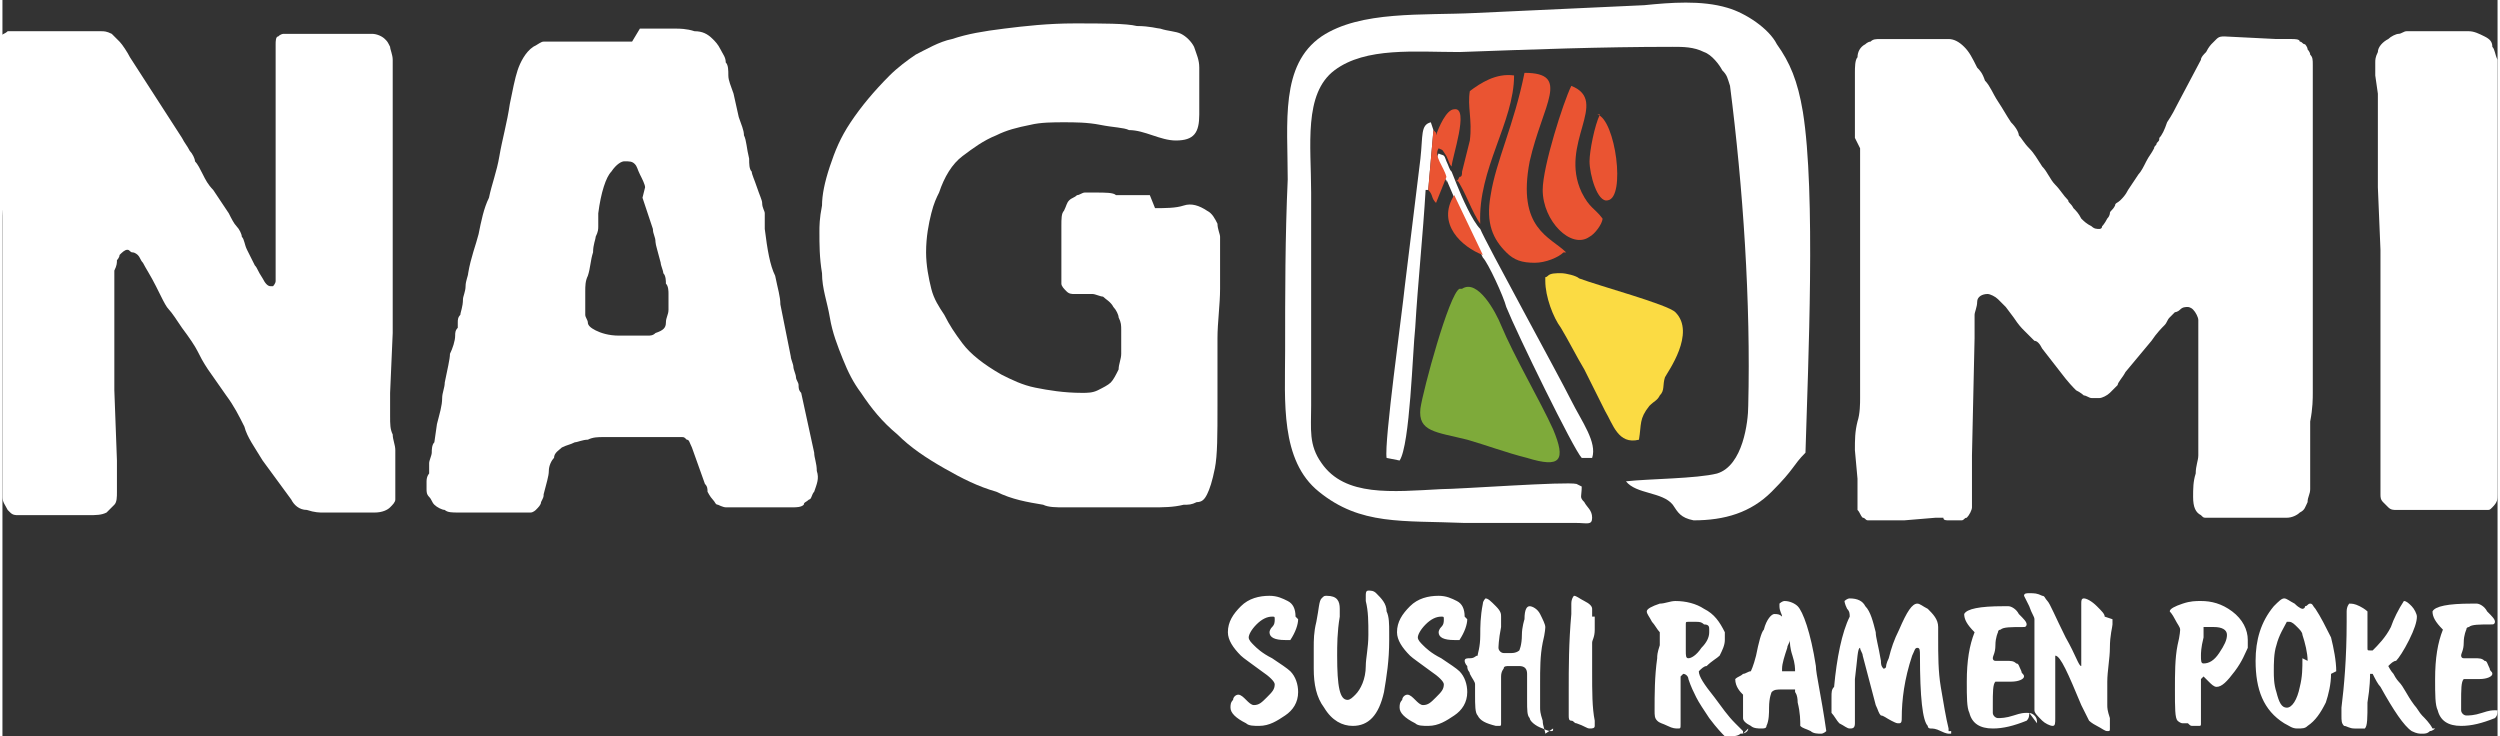 <?xml version="1.0" encoding="UTF-8"?>
<!DOCTYPE svg PUBLIC "-//W3C//DTD SVG 1.1//EN" "http://www.w3.org/Graphics/SVG/1.1/DTD/svg11.dtd">
<!-- Creator: CorelDRAW -->
<svg xmlns="http://www.w3.org/2000/svg" xml:space="preserve" width="1.46in" height="0.43in" version="1.1" style="shape-rendering:geometricPrecision; text-rendering:geometricPrecision; image-rendering:optimizeQuality; fill-rule:evenodd; clip-rule:evenodd"
viewBox="0 0 9.59 2.83"
 xmlns:xlink="http://www.w3.org/1999/xlink"
 xmlns:xodm="http://www.corel.com/coreldraw/odm/2003">
 <rect x="0" y="0" width="9.59" height="2.83" fill="#333333" stroke="none"/>
 <defs>
  <style type="text/css">
   <![CDATA[
    .fil1 {fill:#7EAA3A}
    .fil3 {fill:#EA5432}
    .fil2 {fill:#FBDB43}
    .fil0 {fill:white}
    .fil4 {fill:white;fill-rule:nonzero}
   ]]>
  </style>
 </defs>
 <g id="Layer_x0020_1">
  <g id="_1619476984768">
   <path class="fil0" d="M6.05 1.86c-0.04,-0.01 -0.45,0.02 -0.52,0.02 -0.19,0.01 -0.37,0.03 -0.46,-0.1 -0.05,-0.07 -0.04,-0.13 -0.04,-0.22 -0,-0.08 -0,-0.17 0,-0.26 0,-0.19 -0,-0.37 -0,-0.56 -0,-0.18 -0.03,-0.38 0.09,-0.47 0.12,-0.09 0.31,-0.07 0.48,-0.07 0.28,-0.01 0.54,-0.02 0.82,-0.02 0.04,-0 0.08,-0 0.12,0.02 0.03,0.01 0.06,0.05 0.07,0.07 0.02,0.02 0.02,0.03 0.03,0.06 0.05,0.39 0.08,0.83 0.07,1.23 0,0.06 -0.02,0.23 -0.12,0.26 -0.08,0.02 -0.26,0.02 -0.35,0.03 0.04,0.05 0.14,0.04 0.18,0.09 0.02,0.03 0.03,0.05 0.08,0.06 0.12,0 0.22,-0.03 0.3,-0.11 0.09,-0.09 0.08,-0.1 0.13,-0.15 0.01,-0.34 0.04,-1 -0.01,-1.31 -0.02,-0.12 -0.05,-0.19 -0.1,-0.26 -0.03,-0.06 -0.12,-0.12 -0.19,-0.14 -0.1,-0.03 -0.22,-0.02 -0.32,-0.01 -0.22,0.01 -0.44,0.02 -0.65,0.03 -0.2,0.01 -0.44,-0.01 -0.59,0.09 -0.16,0.11 -0.13,0.33 -0.13,0.55 -0.01,0.22 -0.01,0.44 -0.01,0.66 -0,0.19 -0.02,0.42 0.13,0.54 0.16,0.13 0.32,0.11 0.56,0.12 0.11,0 0.23,0 0.34,0 0.03,-0 0.06,-0 0.09,-0 0.04,0 0.06,0.01 0.06,-0.02 0,-0.03 -0.02,-0.04 -0.03,-0.06 -0.02,-0.02 -0.01,-0.02 -0.01,-0.06z"/>
   <path class="fil1" d="M5.6 1.11c-0.04,0.02 -0.14,0.39 -0.15,0.46 -0.01,0.09 0.06,0.09 0.18,0.12 0.07,0.02 0.15,0.05 0.23,0.07 0.13,0.04 0.15,0.01 0.1,-0.11 -0.05,-0.11 -0.15,-0.28 -0.2,-0.4 -0.02,-0.05 -0.09,-0.18 -0.15,-0.14z"/>
   <path class="fil2" d="M5.93 1.08c-0,0.06 0.03,0.14 0.06,0.18 0.03,0.05 0.06,0.11 0.09,0.16 0.03,0.06 0.05,0.1 0.08,0.16 0.03,0.05 0.05,0.13 0.13,0.11 0.01,-0.06 -0,-0.08 0.04,-0.13 0.02,-0.02 0.03,-0.02 0.04,-0.04 0.02,-0.02 0.01,-0.04 0.02,-0.07 0.01,-0.02 0.12,-0.17 0.04,-0.25 -0.03,-0.03 -0.29,-0.1 -0.37,-0.13 -0.01,-0.01 -0.05,-0.02 -0.07,-0.02 -0.02,-0 -0.04,0 -0.05,0.01 -0.01,0.01 -0.01,0 -0.01,0.01z"/>
   <path class="fil3" d="M6.01 0.97c-0.06,-0.06 -0.19,-0.09 -0.14,-0.35 0.05,-0.22 0.16,-0.34 -0.02,-0.34 -0.04,0.2 -0.11,0.34 -0.13,0.47 -0.02,0.11 0.01,0.17 0.06,0.22 0.03,0.03 0.06,0.04 0.11,0.04 0.04,-0 0.09,-0.02 0.11,-0.04z"/>
   <path class="fil3" d="M6.15 0.84c-0.03,-0.04 -0.05,-0.04 -0.08,-0.1 -0.09,-0.19 0.11,-0.35 -0.04,-0.41 -0.03,0.06 -0.11,0.31 -0.11,0.4 0,0.12 0.11,0.23 0.18,0.18 0.02,-0.01 0.05,-0.05 0.05,-0.07z"/>
   <path class="fil0" d="M5.48 0.73l0.02 -0.23 -0.01 -0.03c-0.04,0.01 -0.03,0.05 -0.04,0.14l-0.06 0.49c-0.01,0.1 -0.08,0.6 -0.07,0.66l0.05 0.01c0.04,-0.06 0.05,-0.42 0.06,-0.51 0.01,-0.17 0.03,-0.36 0.04,-0.53z"/>
   <path class="fil0" d="M5.55 0.69l0.03 0.07 0.11 0.23c0.02,0.02 0.08,0.15 0.09,0.19 0.04,0.1 0.26,0.55 0.29,0.58l0.04 -0c0.02,-0.06 -0.04,-0.14 -0.08,-0.22 -0.05,-0.1 -0.33,-0.61 -0.35,-0.66 -0.03,-0.03 -0.07,-0.12 -0.09,-0.17l-0.02 -0.05c-0.01,-0.01 -0.01,-0.02 -0.02,-0.04 -0.01,-0.03 -0.01,-0.02 -0.03,-0.03 -0.02,0.03 0.02,0.07 0.03,0.11z"/>
   <path class="fil3" d="M5.59 0.69c0.03,0.04 0.06,0.13 0.09,0.17 -0.01,-0.21 0.13,-0.39 0.13,-0.57 -0.07,-0.01 -0.13,0.03 -0.17,0.06 -0.01,0.06 0.01,0.11 0,0.19l-0.03 0.12c-0,0.01 -0,0.02 -0.01,0.02 -0.01,0.02 0,0 -0.01,0.02z"/>
   <path class="fil3" d="M6.14 0.44c-0.02,0.04 -0.04,0.14 -0.04,0.18 0,0.05 0.03,0.16 0.07,0.15 0.07,-0.01 0.03,-0.31 -0.04,-0.33z"/>
   <path class="fil3" d="M5.5 0.5l-0.02 0.23c0.02,0.02 0.01,0.03 0.03,0.05l0.04 -0.1c-0.01,-0.04 -0.05,-0.08 -0.03,-0.11 0.02,0.01 0.01,0 0.03,0.03 0.01,0.02 0.01,0.03 0.02,0.04 0,-0.03 0.07,-0.23 0.01,-0.22 -0.03,0 -0.06,0.07 -0.07,0.1l-0 -0.01z"/>
   <path class="fil3" d="M5.69 0.98l-0.11 -0.23c-0.07,0.11 0.03,0.2 0.11,0.23z"/>
   <path class="fil4" d="M4.43 0.8c0.04,0 0.08,-0 0.11,-0.01 0.03,-0.01 0.06,0 0.09,0.02 0.02,0.01 0.03,0.03 0.04,0.05 0,0.02 0.01,0.04 0.01,0.05 0,0.07 0,0.13 0,0.2 -0,0.06 -0.01,0.13 -0.01,0.19 0,0.04 0,0.09 0,0.13 0,0.04 0,0.09 0,0.13 0,0.11 -0,0.19 -0.01,0.24 -0.01,0.05 -0.02,0.08 -0.03,0.1 -0.01,0.02 -0.02,0.03 -0.04,0.03 -0.02,0.01 -0.03,0.01 -0.05,0.01 -0.04,0.01 -0.08,0.01 -0.12,0.01l-0.09 0c-0.02,0 -0.04,0 -0.07,0 -0.03,0 -0.06,-0 -0.09,-0 -0.03,-0 -0.06,-0 -0.09,-0 -0.03,-0 -0.06,-0 -0.08,-0.01 -0.06,-0.01 -0.12,-0.02 -0.18,-0.05 -0.07,-0.02 -0.13,-0.05 -0.2,-0.09 -0.07,-0.04 -0.13,-0.08 -0.18,-0.13 -0.06,-0.05 -0.1,-0.1 -0.14,-0.16 -0.03,-0.04 -0.05,-0.08 -0.07,-0.13 -0.02,-0.05 -0.04,-0.1 -0.05,-0.16 -0.01,-0.06 -0.03,-0.11 -0.03,-0.17 -0.01,-0.06 -0.01,-0.11 -0.01,-0.16 0,-0.02 0,-0.05 0.01,-0.1 0,-0.04 0.01,-0.09 0.03,-0.15 0.02,-0.06 0.04,-0.11 0.08,-0.17 0.04,-0.06 0.09,-0.12 0.15,-0.18 0.03,-0.03 0.07,-0.06 0.1,-0.08 0.04,-0.02 0.09,-0.05 0.14,-0.06 0.06,-0.02 0.12,-0.03 0.2,-0.04 0.08,-0.01 0.17,-0.02 0.27,-0.02 0.11,0 0.2,0 0.24,0.01 0.05,0 0.08,0.01 0.09,0.01 0.03,0.01 0.06,0.01 0.08,0.02 0.02,0.01 0.04,0.03 0.05,0.05 0.01,0.03 0.02,0.05 0.02,0.08 0,0.03 0,0.06 0,0.1l0 0.08c0,0.07 -0.02,0.1 -0.09,0.1 -0.03,0 -0.06,-0.01 -0.09,-0.02 -0.03,-0.01 -0.06,-0.02 -0.09,-0.02 -0.02,-0.01 -0.06,-0.01 -0.11,-0.02 -0.05,-0.01 -0.1,-0.01 -0.14,-0.01 -0.04,0 -0.09,0 -0.13,0.01 -0.05,0.01 -0.09,0.02 -0.13,0.04 -0.05,0.02 -0.09,0.05 -0.13,0.08 -0.04,0.03 -0.07,0.08 -0.09,0.14 -0.01,0.02 -0.02,0.04 -0.03,0.08 -0.01,0.04 -0.02,0.09 -0.02,0.15 0,0.05 0.01,0.1 0.02,0.14 0.01,0.04 0.03,0.07 0.05,0.1 0.02,0.04 0.04,0.07 0.07,0.11 0.03,0.04 0.08,0.08 0.15,0.12 0.04,0.02 0.08,0.04 0.13,0.05 0.05,0.01 0.11,0.02 0.18,0.02 0.02,0 0.04,-0 0.06,-0.01 0.02,-0.01 0.04,-0.02 0.05,-0.03 0.01,-0.01 0.02,-0.03 0.03,-0.05 0,-0.02 0.01,-0.04 0.01,-0.06 0,-0.01 0,-0.02 0,-0.04 0,-0.02 -0,-0.03 -0,-0.05 -0,-0.02 -0,-0.03 -0.01,-0.05 -0,-0.01 -0.01,-0.03 -0.02,-0.04 -0.01,-0.02 -0.03,-0.03 -0.04,-0.04 -0.01,-0 -0.03,-0.01 -0.04,-0.01l-0.04 0c-0.01,0 -0.02,0 -0.03,0 -0.01,0 -0.02,-0 -0.03,-0.01 -0.01,-0.01 -0.02,-0.02 -0.02,-0.03 -0,-0.01 -0,-0.03 -0,-0.05 0,-0.02 0,-0.04 0,-0.06 0,-0.02 0,-0.04 0,-0.05l0 -0.06c0,-0.03 0,-0.05 0.01,-0.06 0.01,-0.02 0.01,-0.03 0.02,-0.04 0.01,-0.01 0.02,-0.01 0.03,-0.02 0.01,-0 0.02,-0.01 0.03,-0.01l0.04 0c0.04,0 0.07,0 0.08,0.01 0.01,0 0.03,0 0.05,0l0.08 0z"/>
   <path class="fil4" d="M2.47 0.72c-0,-0.01 -0.01,-0.03 -0.02,-0.05 -0.01,-0.02 -0.01,-0.03 -0.02,-0.04 -0.01,-0.01 -0.02,-0.01 -0.04,-0.01 -0.01,0 -0.03,0.01 -0.05,0.04 -0.02,0.02 -0.04,0.08 -0.05,0.16 -0,0.01 -0,0.02 -0,0.03 -0,0.01 -0,0.01 -0,0.02 -0,0.01 -0,0.02 -0.01,0.04 -0,0.01 -0.01,0.03 -0.01,0.06 -0.01,0.03 -0.01,0.06 -0.02,0.09 -0.01,0.02 -0.01,0.04 -0.01,0.06l0 0.02c0,0.01 -0,0.01 -0,0.02 -0,0 -0,0.01 -0,0.02 0,0.01 0,0.02 0,0.03 0,0.01 0.01,0.02 0.01,0.03 0,0.01 0.01,0.02 0.03,0.03 0.02,0.01 0.05,0.02 0.09,0.02 0.01,0 0.02,0 0.03,0 0.01,0 0.03,-0 0.04,-0 0.01,-0 0.03,-0 0.04,-0 0.01,-0 0.02,-0 0.03,-0.01 0.03,-0.01 0.04,-0.02 0.04,-0.04 0,-0.02 0.01,-0.03 0.01,-0.05 0,-0.02 -0,-0.04 -0,-0.06 -0,-0.01 -0,-0.03 -0.01,-0.04 -0,-0.01 -0,-0.03 -0.01,-0.04 -0,-0.01 -0.01,-0.03 -0.01,-0.04 -0.01,-0.04 -0.02,-0.07 -0.02,-0.08 -0,-0.02 -0.01,-0.03 -0.01,-0.05l-0.04 -0.12zm-0.02 -0.61c0.02,0 0.03,0 0.04,0 0.01,0 0.02,0 0.04,0 0.01,0 0.02,-0 0.03,-0 0.01,-0 0.02,-0 0.03,-0 0.01,0 0.04,0 0.07,0.01 0.03,0 0.05,0.01 0.07,0.03 0.01,0.01 0.02,0.02 0.03,0.04 0.01,0.02 0.02,0.03 0.02,0.05 0.01,0.01 0.01,0.03 0.01,0.05 0,0.02 0.01,0.04 0.02,0.07l0.02 0.09c0.01,0.03 0.02,0.05 0.02,0.07 0.01,0.02 0.01,0.05 0.02,0.09 0,0.02 0,0.04 0.01,0.05 0,0.01 0.01,0.03 0.02,0.06 0.01,0.03 0.02,0.05 0.02,0.06 0,0.02 0.01,0.03 0.01,0.04 0,0.01 0,0.02 0,0.03 0,0.01 0,0.02 0,0.03 0.01,0.08 0.02,0.14 0.04,0.18 0.01,0.05 0.02,0.08 0.02,0.11l0.04 0.2c0,0.01 0.01,0.03 0.01,0.04 0,0.01 0.01,0.03 0.01,0.04 0,0.01 0.01,0.02 0.01,0.03 0,0.01 0,0.02 0.01,0.03l0.05 0.23c0,0.02 0.01,0.04 0.01,0.07 0.01,0.03 0,0.05 -0.01,0.08 -0.01,0.01 -0.01,0.03 -0.02,0.03 -0.01,0.01 -0.02,0.01 -0.02,0.02 -0.01,0.01 -0.03,0.01 -0.04,0.01 -0.02,0 -0.04,0 -0.08,0l-0.05 0c-0,0 -0.01,0 -0.02,0 -0.01,0 -0.03,0 -0.04,0 -0.01,0 -0.03,-0 -0.04,-0 -0.01,-0 -0.02,-0 -0.03,-0 -0.01,-0 -0.03,-0.01 -0.03,-0.01 -0.01,-0 -0.01,-0.01 -0.02,-0.02 -0.01,-0.01 -0.02,-0.03 -0.02,-0.03 -0,-0.01 -0,-0.02 -0.01,-0.03l-0.05 -0.14c-0.01,-0.02 -0.01,-0.03 -0.02,-0.03 -0.01,-0.01 -0.01,-0.01 -0.02,-0.01 -0,-0 -0.01,-0 -0.02,-0 -0.01,-0 -0.02,-0 -0.03,-0 -0.01,-0 -0.02,-0 -0.03,-0 -0.01,-0 -0.02,-0 -0.02,-0l-0.07 0c-0.02,0 -0.04,0 -0.06,0 -0.02,0 -0.04,0 -0.07,0 -0.02,0 -0.04,0 -0.06,0.01 -0.02,0 -0.04,0.01 -0.05,0.01 -0.02,0.01 -0.03,0.01 -0.05,0.02 -0.01,0.01 -0.03,0.02 -0.03,0.04 -0.01,0.01 -0.02,0.03 -0.02,0.05 -0,0.02 -0.01,0.05 -0.02,0.09 -0,0.01 -0,0.01 -0.01,0.03 -0,0.01 -0.01,0.02 -0.02,0.03 -0,0 -0.01,0.01 -0.02,0.01 -0.01,0 -0.01,0 -0.02,0 -0.01,0 -0.02,-0 -0.03,-0 -0.01,-0 -0.02,-0 -0.03,-0 -0.03,-0 -0.07,-0 -0.1,0 -0.03,0 -0.07,0 -0.1,0 -0.02,-0 -0.04,-0 -0.05,-0.01 -0.01,-0 -0.03,-0.01 -0.04,-0.02 -0.01,-0.01 -0.01,-0.02 -0.02,-0.03 -0.01,-0.01 -0.01,-0.02 -0.01,-0.03 0,-0 0,-0.02 0,-0.03 0,-0.02 0.01,-0.03 0.01,-0.03 0,-0.01 0,-0.01 0,-0.02 0,-0 0,-0.01 0,-0.02 0,-0.01 0.01,-0.03 0.01,-0.04 0,-0.01 0,-0.03 0.01,-0.04l0.01 -0.07c0.01,-0.04 0.02,-0.07 0.02,-0.1 0,-0.02 0.01,-0.04 0.01,-0.06 0.01,-0.05 0.02,-0.09 0.02,-0.11 0.01,-0.02 0.02,-0.05 0.02,-0.07 0,-0.01 0,-0.02 0.01,-0.03 0,-0.01 0,-0.01 0,-0.02 0,-0.01 0,-0.02 0.01,-0.03 0,-0.01 0.01,-0.03 0.01,-0.06 0,-0.01 0.01,-0.03 0.01,-0.05 0,-0.02 0.01,-0.04 0.01,-0.05 0.01,-0.06 0.03,-0.11 0.04,-0.15 0.01,-0.05 0.02,-0.1 0.04,-0.14 0.01,-0.05 0.03,-0.1 0.04,-0.16 0.01,-0.06 0.03,-0.13 0.04,-0.2 0.01,-0.05 0.02,-0.1 0.03,-0.13 0.01,-0.03 0.03,-0.07 0.06,-0.09 0.02,-0.01 0.03,-0.02 0.04,-0.02 0.01,-0 0.02,-0 0.04,-0 0.01,0 0.02,-0 0.02,-0 0.01,-0 0.01,-0 0.02,-0 0.01,-0 0.02,-0 0.03,-0 0.01,-0 0.03,-0 0.05,-0l0.18 0z"/>
   <path class="fil4" d="M0.79 1.42c-0.02,-0.03 -0.03,-0.05 -0.04,-0.07 -0.01,-0.02 -0.03,-0.05 -0.06,-0.09 -0.02,-0.03 -0.04,-0.06 -0.05,-0.07 -0.01,-0.01 -0.02,-0.03 -0.03,-0.05l-0.02 -0.04c-0.02,-0.04 -0.04,-0.07 -0.05,-0.09 -0.01,-0.01 -0.01,-0.02 -0.02,-0.03 -0,-0 -0.01,-0.01 -0.02,-0.01 -0.01,-0 -0.01,-0.01 -0.02,-0.01 -0.01,0 -0.02,0.01 -0.03,0.02 -0,0.01 -0.01,0.02 -0.01,0.02 -0,0.01 -0,0.02 -0.01,0.04 -0,0.02 -0,0.04 -0,0.07l0 0.05c0,0.03 0,0.05 0,0.07 0,0.01 0,0.03 0,0.05l0 0.04c0,0.02 -0,0.04 -0,0.05 -0,0.02 -0,0.04 -0,0.05 0,0.01 0,0.03 0,0.04 0,0.01 0,0.02 0,0.04l0.01 0.27c0,0.01 0,0.02 0,0.03 0,0.01 0,0.02 0,0.03 0,0.02 0,0.03 0,0.04 0,0.01 0,0.01 0,0.02 0,0.02 -0,0.04 -0.01,0.05 -0.01,0.01 -0.02,0.02 -0.03,0.03 -0.02,0.01 -0.04,0.01 -0.07,0.01 -0.03,-0 -0.06,-0 -0.07,-0l-0.2 0c-0.01,0 -0.02,-0 -0.03,-0.01 -0,-0 -0.01,-0.01 -0.01,-0.01 -0.01,-0.02 -0.02,-0.03 -0.02,-0.05 0,-0.03 0,-0.04 0,-0.04 0,-0 0,-0.01 0,-0.02l0 -0.07 0 -0.43c0,-0.03 -0,-0.07 -0,-0.1 -0,-0.03 -0,-0.07 -0,-0.1l0 -0.04c0,-0.02 0,-0.04 0,-0.06 0,-0.02 0,-0.04 0,-0.06 0,-0.01 0,-0.02 0,-0.03 0,-0.01 0,-0.02 0,-0.03 0,-0.03 -0,-0.05 -0,-0.08 -0,-0.03 -0,-0.05 -0.01,-0.08 -0,-0.04 -0.01,-0.08 -0.01,-0.12 0,-0.04 0,-0.08 0,-0.12l0 -0.14c0,-0.02 -0,-0.04 -0,-0.05 -0,-0.02 -0,-0.04 -0.01,-0.05 -0,-0.01 -0,-0.03 -0,-0.04 0,-0.01 0,-0.03 0,-0.04 0,-0.02 0,-0.04 0.01,-0.05 0,-0.01 0.01,-0.02 0.01,-0.02 0.01,-0.01 0.02,-0.01 0.03,-0.02 0.01,-0 0.02,-0 0.03,-0l0.02 0c0.04,0 0.08,0 0.13,0 0.04,0 0.09,0 0.13,-0 0.02,0 0.04,0 0.05,0 0.01,0 0.02,0 0.04,0.01 0.01,0.01 0.02,0.02 0.03,0.03 0.01,0.01 0.03,0.04 0.04,0.06l0.2 0.31c0.01,0.02 0.02,0.03 0.03,0.05 0.01,0.01 0.02,0.03 0.02,0.04 0.01,0.01 0.02,0.03 0.03,0.05 0.01,0.02 0.02,0.04 0.04,0.06 0.02,0.03 0.04,0.06 0.06,0.09 0.01,0.02 0.02,0.04 0.03,0.05 0.01,0.01 0.02,0.03 0.02,0.04 0.01,0.01 0.01,0.03 0.02,0.05 0.01,0.02 0.02,0.04 0.03,0.06 0.01,0.01 0.01,0.02 0.03,0.05 0.01,0.02 0.02,0.03 0.03,0.03 0,0 0,-0 0.01,-0 0,-0 0.01,-0.01 0.01,-0.02 0,-0.01 0,-0.01 0,-0.02 -0,-0.01 -0,-0.02 -0,-0.03 -0,-0.01 -0,-0.02 -0,-0.04 -0,-0.02 -0,-0.04 -0,-0.06 0,-0.02 0,-0.03 0,-0.05 0,-0.02 0,-0.03 0,-0.05 0,-0.03 -0,-0.06 -0,-0.08 -0,-0.02 -0,-0.05 -0,-0.07l0 -0.04c0,-0.02 0,-0.04 0,-0.06 -0,-0.02 -0,-0.04 -0,-0.07 -0,-0.02 -0,-0.04 -0,-0.06 -0,-0.02 -0,-0.03 -0,-0.04l0 -0.02c0,-0.02 0,-0.05 0,-0.07 0,-0.02 0,-0.05 0,-0.07 0,-0.01 -0,-0.03 -0,-0.04 -0,-0.01 -0,-0.03 0,-0.04 0,-0.01 0,-0.03 0.01,-0.03 0.01,-0.01 0.02,-0.01 0.02,-0.01 0,0 0.01,0 0.02,0l0.09 0c0.01,0 0.02,0 0.03,0 0,0 0.01,-0 0.01,-0 0,-0 0.01,-0 0.01,-0 0,0 0.01,0 0.02,0 0.01,0 0.02,0 0.03,0 0.01,0 0.02,0 0.03,0l0.05 0c0.02,0 0.03,-0 0.05,-0 0.02,-0 0.04,0.01 0.05,0.02 0.01,0.01 0.01,0.01 0.02,0.03 0,0.01 0.01,0.03 0.01,0.05 0,0.01 -0,0.03 -0,0.04 -0,0.01 -0,0.04 -0,0.07l-0 0.09c0,0.03 0,0.04 0,0.05 0,0.01 0,0.02 0,0.03 0,0.01 0,0.02 0,0.04 0,0.02 0,0.04 0,0.08 0,0.01 -0,0.03 -0,0.06 -0,0.02 -0,0.06 -0,0.1 -0,0.03 -0,0.06 -0,0.08 0,0.02 -0,0.04 -0,0.07 -0,0.05 -0,0.08 -0,0.1 0,0.02 0,0.04 0,0.06 0,0.02 0,0.04 0,0.06 0,0.02 -0,0.07 -0,0.12l-0.01 0.23c0,0.03 0,0.07 0,0.09 0,0.03 0,0.05 0.01,0.07 0,0.02 0.01,0.04 0.01,0.06 0,0.02 0,0.04 0,0.06l0 0.09c0,0.01 -0,0.03 -0,0.04 -0,0.01 -0.01,0.02 -0.02,0.03 -0.01,0.01 -0.03,0.02 -0.06,0.02 -0.01,0 -0.03,-0 -0.05,-0 -0.02,-0 -0.04,-0 -0.05,-0l-0.1 0c-0.01,0 -0.03,-0 -0.06,-0.01 -0.03,-0 -0.05,-0.02 -0.06,-0.04l-0.11 -0.15c-0.03,-0.05 -0.06,-0.09 -0.07,-0.13 -0.02,-0.04 -0.04,-0.08 -0.07,-0.12l-0.07 -0.1z"/>
   <path class="fil4" d="M7.12 0.53c0,-0.02 -0,-0.04 -0,-0.05 -0,-0.01 -0,-0.02 -0,-0.02 -0,-0.01 -0,-0.01 -0,-0.02 -0,-0.01 -0,-0.03 -0,-0.05 0,-0.01 0,-0.02 0,-0.03 0,-0.01 -0,-0.02 -0,-0.03 0,-0 -0,-0.01 -0,-0.01 -0,-0 -0,-0.01 -0,-0.01l0 -0.03c0,-0.02 0,-0.05 0.01,-0.06 0,-0.02 0.01,-0.04 0.03,-0.05 0,-0 0.01,-0.01 0.02,-0.01 0.01,-0.01 0.02,-0.01 0.04,-0.01 0.01,-0 0.02,-0 0.03,0 0.01,0 0.02,0 0.03,0 0.01,0 0.03,-0 0.04,-0 0.01,-0 0.02,-0 0.04,-0 0.01,0 0.01,0 0.02,0 0,0 0.01,0 0.02,0 0.01,0 0.02,-0 0.04,-0 0.01,-0 0.02,-0 0.04,-0 0.02,0 0.04,0.01 0.06,0.03 0.02,0.02 0.03,0.04 0.05,0.08 0.01,0.01 0.02,0.02 0.03,0.05 0.02,0.02 0.03,0.05 0.05,0.08 0.02,0.03 0.03,0.05 0.05,0.08 0.02,0.02 0.03,0.04 0.03,0.05 0.01,0.01 0.02,0.03 0.04,0.05 0.02,0.02 0.03,0.04 0.05,0.07 0.02,0.02 0.03,0.05 0.05,0.07 0.02,0.02 0.03,0.04 0.05,0.06 0,0.01 0.01,0.01 0.02,0.03 0.01,0.01 0.02,0.02 0.03,0.04 0.01,0.01 0.02,0.02 0.04,0.03 0.01,0.01 0.02,0.01 0.03,0.01 0,0 0.01,-0 0.01,-0.01 0,-0 0.01,-0.01 0.02,-0.03 0.01,-0.01 0.01,-0.02 0.01,-0.02 0,-0.01 0.01,-0.01 0.02,-0.03 0,-0.01 0.01,-0.01 0.02,-0.02 0.01,-0.01 0.02,-0.02 0.03,-0.04l0.04 -0.06c0.01,-0.01 0.02,-0.03 0.03,-0.05 0.01,-0.02 0.02,-0.03 0.03,-0.05 0,-0.01 0.01,-0.01 0.01,-0.02 0.01,-0.01 0.01,-0.01 0.01,-0.02 0.01,-0.01 0.02,-0.03 0.03,-0.06 0.02,-0.03 0.03,-0.05 0.04,-0.07l0.09 -0.17c0,-0.01 0.01,-0.02 0.02,-0.03 0.01,-0.02 0.02,-0.03 0.02,-0.03 0,-0 0.01,-0.01 0.02,-0.02 0.01,-0.01 0.02,-0.01 0.03,-0.01l0.2 0.01c0.03,0 0.05,0 0.06,0 0.01,0 0.03,0 0.03,0.01 0.01,0 0.01,0.01 0.02,0.01 0,0 0.01,0.01 0.01,0.02 0,0 0.01,0.01 0.01,0.02 0.01,0.01 0.01,0.02 0.01,0.04l-0 0.07 0 0.26c0,0.04 -0,0.06 -0,0.08 -0,0.01 -0,0.03 -0,0.04 -0,0.01 -0,0.03 -0,0.04 -0,0.02 -0,0.05 0,0.09 0,0.05 0,0.1 0,0.13 0,0.03 0,0.05 0,0.07 0,0.02 -0,0.04 -0,0.05 -0,0.01 -0,0.03 -0,0.06 0,0.04 0,0.06 0,0.08 0,0.02 0,0.03 0,0.05 0,0.02 0,0.04 0,0.06 0,0.02 0,0.06 0,0.11l0 0.02c0,0.01 -0,0.03 -0,0.05 -0,0.02 -0,0.06 -0.01,0.11l-0 0.05c0,0.02 0,0.03 0,0.04 0,0.01 0,0.02 0,0.02 0,0.01 0,0.01 0,0.02 0,0.01 0,0.02 0,0.04l0 0.05c0,0.01 -0,0.03 -0,0.04 -0,0.02 -0.01,0.03 -0.01,0.05 -0.01,0.02 -0.01,0.03 -0.03,0.04 -0.01,0.01 -0.03,0.02 -0.05,0.02l-0.29 0c-0.01,0 -0.01,-0 -0.02,-0 -0.01,-0 -0.01,-0 -0.02,-0.01 -0.02,-0.01 -0.03,-0.03 -0.03,-0.07 0,-0.03 0,-0.06 0.01,-0.09 0,-0.03 0.01,-0.05 0.01,-0.07l-0 -0.48c0,-0.01 -0,-0.02 -0,-0.04 -0,-0.01 -0.01,-0.03 -0.02,-0.04 -0.01,-0.01 -0.02,-0.01 -0.02,-0.01 -0.01,0 -0.02,0 -0.03,0.01 -0.01,0.01 -0.02,0.01 -0.02,0.01 -0,0 -0.01,0.01 -0.02,0.02 -0.01,0.01 -0.01,0.02 -0.02,0.03 -0.01,0.01 -0.03,0.03 -0.05,0.06l-0.1 0.12c-0.01,0.02 -0.03,0.04 -0.03,0.05 -0.01,0.01 -0.02,0.02 -0.03,0.03 -0.01,0.01 -0.03,0.02 -0.04,0.02 -0.01,0 -0.02,-0 -0.03,-0 -0.01,-0 -0.02,-0.01 -0.03,-0.01 -0,-0 -0.01,-0.01 -0.03,-0.02 -0.01,-0.01 -0.03,-0.03 -0.06,-0.07l-0.07 -0.09c-0.01,-0.02 -0.02,-0.03 -0.03,-0.03 -0.01,-0.01 -0.01,-0.01 -0.02,-0.02 -0.01,-0.01 -0.01,-0.01 -0.02,-0.02 -0.01,-0.01 -0.02,-0.02 -0.04,-0.05l-0.03 -0.04c-0.01,-0.01 -0.02,-0.02 -0.03,-0.03 -0.01,-0.01 -0.03,-0.02 -0.04,-0.02 -0.02,0 -0.04,0.01 -0.04,0.03 -0,0.02 -0.01,0.04 -0.01,0.05 0,0.01 -0,0.02 -0,0.03 -0,0.01 -0,0.02 -0,0.03l0 0.03 -0.01 0.45c0,0.02 0,0.03 0,0.04 0,0.01 0,0.01 0,0.02 0,0.01 0,0.02 0,0.03 0,0.01 0,0.04 0,0.07 0,0.01 -0,0.02 -0,0.04 -0,0.01 -0.01,0.03 -0.02,0.04 -0.01,0 -0.01,0.01 -0.02,0.01 -0.01,0 -0.02,0 -0.03,0l-0.02 0c-0.01,-0 -0.02,-0 -0.02,-0.01 -0,-0 -0.02,-0 -0.03,0l-0.12 0.01c-0,0 -0.01,0 -0.02,0 -0.01,0 -0.02,0 -0.04,0 -0.01,0 -0.03,-0 -0.04,-0 -0.01,-0 -0.02,-0 -0.03,-0 -0,0 -0.01,-0 -0.01,-0 -0.01,-0 -0.01,-0.01 -0.02,-0.01 -0.01,-0.01 -0.01,-0.02 -0.02,-0.03 -0,-0.01 -0,-0.02 -0,-0.02l0 -0.05 0 -0.05 -0.01 -0.11c-0,-0.04 0,-0.07 0.01,-0.11 0.01,-0.03 0.01,-0.07 0.01,-0.09 0,-0.02 -0,-0.03 -0,-0.04 -0,-0.01 -0,-0.02 -0,-0.03 0,-0.01 -0,-0.02 -0,-0.04 -0,-0.02 -0,-0.04 -0,-0.06l0 -0.15c0,-0.04 0,-0.07 0,-0.09 0,-0.02 0,-0.03 0,-0.05 0,-0.01 0,-0.03 0,-0.05 0,-0.02 0,-0.05 0,-0.1l-0 -0.21 0 -0.14zm2.01 0.03c0,-0.02 0,-0.03 0,-0.05 0,-0.02 0,-0.03 0,-0.05 0,-0.01 -0,-0.01 -0,-0.02 -0,-0.01 -0,-0.01 -0,-0.02 0,-0.01 0,-0.02 0,-0.03 0,-0.01 -0,-0.02 -0,-0.03l-0.01 -0.07 -0 -0.05c0,-0.01 0,-0.02 0.01,-0.04 0,-0.02 0.02,-0.04 0.04,-0.05 0.01,-0.01 0.03,-0.02 0.04,-0.02 0.01,-0 0.02,-0.01 0.03,-0.01l0.24 -0c0.02,0 0.04,0.01 0.06,0.02 0.02,0.01 0.03,0.02 0.03,0.04 0.01,0.01 0.01,0.03 0.02,0.05 0,0.02 0,0.03 0,0.05 0,0.03 -0,0.05 -0,0.08 -0,0.02 -0,0.05 -0,0.08l-0 0.12c0,0.01 -0,0.02 -0,0.02 -0,0.01 -0,0.01 -0,0.02 0,0.02 0,0.04 0,0.05 0,0.02 0,0.04 0,0.06l-0 0.16 0 0.21c0,0.04 0,0.07 0,0.09 0,0.02 0,0.04 0,0.07l0 0.37c0,0.02 -0,0.04 -0,0.05 -0,0.02 -0,0.04 -0,0.05 0,0.01 0,0.02 0,0.02l0 0.04 0 0.06c0,0.03 0,0.05 0,0.07 0,0.02 -0,0.03 -0.02,0.05 -0.01,0.01 -0.01,0.01 -0.02,0.01 -0.01,0 -0.02,0 -0.03,0 -0.02,0 -0.04,-0 -0.05,-0 -0.01,-0 -0.04,-0 -0.07,-0l-0.2 0c-0.01,0 -0.02,-0 -0.03,-0.01 -0.01,-0.01 -0.01,-0.01 -0.02,-0.02 -0.01,-0.01 -0.01,-0.02 -0.01,-0.03 -0,-0.01 -0,-0.02 -0,-0.02 0,-0 0,-0.01 0,-0.01 0,-0 0,-0.01 0,-0.02l0 -0.03 0 -0.05c0,-0.02 0,-0.04 0,-0.07 0,-0.03 0,-0.07 0,-0.1 0,-0.03 0,-0.07 0,-0.09 0,-0.03 0,-0.05 0,-0.06l-0 -0.49 -0.01 -0.24 0 -0.15z"/>
   <g>
    <path class="fil4" d="M4.98 2.38c0,0.02 -0.01,0.05 -0.03,0.08 -0,0 -0,0 -0.01,0 -0,0 -0.01,0 -0.01,0 -0.04,0 -0.06,-0.01 -0.06,-0.03 0,-0 0,-0.01 0.01,-0.02 0.01,-0.01 0.01,-0.02 0.01,-0.03 0,-0.01 -0,-0.01 -0.01,-0.01 -0.02,0 -0.04,0.01 -0.06,0.03 -0.02,0.02 -0.03,0.04 -0.03,0.05 0,0.01 0.01,0.02 0.02,0.03 0.01,0.01 0.03,0.03 0.07,0.05 0.03,0.02 0.06,0.04 0.07,0.05 0.02,0.02 0.03,0.05 0.03,0.08 0,0.04 -0.02,0.07 -0.05,0.09 -0.03,0.02 -0.06,0.04 -0.1,0.04 -0.02,0 -0.04,-0 -0.05,-0.01 -0.04,-0.02 -0.06,-0.04 -0.06,-0.06 0,-0.01 0,-0.02 0.01,-0.03 0,-0.01 0.01,-0.02 0.02,-0.02 0.01,0 0.02,0.01 0.03,0.02 0.01,0.01 0.02,0.02 0.03,0.02 0.02,0 0.03,-0.01 0.05,-0.03 0.02,-0.02 0.03,-0.03 0.03,-0.05 0,-0.01 -0.02,-0.03 -0.05,-0.05 -0.04,-0.03 -0.07,-0.05 -0.08,-0.06 -0.03,-0.03 -0.05,-0.06 -0.05,-0.09 0,-0.04 0.02,-0.07 0.05,-0.1 0.03,-0.03 0.07,-0.04 0.11,-0.04 0.03,0 0.05,0.01 0.07,0.02 0.02,0.01 0.03,0.03 0.03,0.06zm0.35 0.08c0,0.08 -0.01,0.14 -0.02,0.2 -0.02,0.09 -0.06,0.13 -0.12,0.13 -0.04,0 -0.08,-0.02 -0.11,-0.07 -0.03,-0.04 -0.04,-0.09 -0.04,-0.15 0,-0.01 -0,-0.02 -0,-0.04 -0,-0.02 -0,-0.03 -0,-0.04 0,-0.03 0,-0.06 0.01,-0.1 0.01,-0.05 0.01,-0.08 0.02,-0.09 0.01,-0.01 0.01,-0.01 0.02,-0.01 0.04,0 0.05,0.02 0.05,0.05 0,-0.01 -0,0 -0,0.03 -0.01,0.06 -0.01,0.11 -0.01,0.15 0,0.12 0.01,0.17 0.04,0.17 0.01,0 0.02,-0.01 0.03,-0.02 0.02,-0.02 0.04,-0.06 0.04,-0.11 0,-0.03 0.01,-0.07 0.01,-0.12 0,-0.05 -0,-0.09 -0.01,-0.13 -0,-0.01 -0,-0.02 -0,-0.02l-0 -0 0 0c0,-0.01 0,-0.02 0.01,-0.02 0.01,0 0.02,0 0.03,0.01 0.02,0.02 0.04,0.04 0.04,0.07 0.01,0.02 0.01,0.05 0.01,0.08zm0.3 -0.08c0,0.02 -0.01,0.05 -0.03,0.08 -0,0 -0,0 -0.01,0 -0,0 -0.01,0 -0.01,0 -0.04,0 -0.06,-0.01 -0.06,-0.03 0,-0 0,-0.01 0.01,-0.02 0.01,-0.01 0.01,-0.02 0.01,-0.03 0,-0.01 -0,-0.01 -0.01,-0.01 -0.02,0 -0.04,0.01 -0.06,0.03 -0.02,0.02 -0.03,0.04 -0.03,0.05 0,0.01 0.01,0.02 0.02,0.03 0.01,0.01 0.03,0.03 0.07,0.05 0.03,0.02 0.06,0.04 0.07,0.05 0.02,0.02 0.03,0.05 0.03,0.08 0,0.04 -0.02,0.07 -0.05,0.09 -0.03,0.02 -0.06,0.04 -0.1,0.04 -0.02,0 -0.04,-0 -0.05,-0.01 -0.04,-0.02 -0.06,-0.04 -0.06,-0.06 0,-0.01 0,-0.02 0.01,-0.03 0,-0.01 0.01,-0.02 0.02,-0.02 0.01,0 0.02,0.01 0.03,0.02 0.01,0.01 0.02,0.02 0.03,0.02 0.02,0 0.03,-0.01 0.05,-0.03 0.02,-0.02 0.03,-0.03 0.03,-0.05 0,-0.01 -0.02,-0.03 -0.05,-0.05 -0.04,-0.03 -0.07,-0.05 -0.08,-0.06 -0.03,-0.03 -0.05,-0.06 -0.05,-0.09 0,-0.04 0.02,-0.07 0.05,-0.1 0.03,-0.03 0.07,-0.04 0.11,-0.04 0.03,0 0.05,0.01 0.07,0.02 0.02,0.01 0.03,0.03 0.03,0.06zm0.33 0.42c0,0.01 -0,0.01 -0.01,0.01 -0,0 -0.01,-0 -0.03,-0.01 -0.03,-0.01 -0.05,-0.03 -0.05,-0.04 -0.01,-0.01 -0.01,-0.03 -0.01,-0.07 0,-0.01 0,-0.03 0,-0.05 0,-0.02 0,-0.04 0,-0.05 0,-0.02 -0.01,-0.03 -0.03,-0.03 -0,0 -0.01,0 -0.02,0 -0.01,0 -0.02,0 -0.02,0 -0.01,0 -0.02,0 -0.02,0.01 -0,0 -0.01,0.01 -0.01,0.03 0,0 0,0.02 0,0.05 0,0.02 0,0.05 0,0.09 0,0 0,0.01 0,0.02 0,0.01 0,0.01 0,0.02 0,0.01 -0,0.01 -0.01,0.01 -0,0 -0,-0 -0.01,-0 -0.04,-0.01 -0.06,-0.02 -0.07,-0.04 -0.01,-0.01 -0.01,-0.04 -0.01,-0.08 0,-0 0,-0.01 0,-0.02 0,-0.01 0,-0.02 0,-0.02 0,-0.01 -0.01,-0.02 -0.02,-0.04 -0,-0.01 -0.01,-0.01 -0.01,-0.03 -0.01,-0.01 -0.01,-0.02 -0.01,-0.02 0,-0.01 0.01,-0.01 0.02,-0.01 0.02,-0 0.02,-0.01 0.03,-0.01 0,-0.01 0.01,-0.03 0.01,-0.08 0,-0.03 0,-0.07 0.01,-0.12 0,-0.01 0.01,-0.02 0.01,-0.02 0.01,0 0.02,0.01 0.04,0.03 0.02,0.02 0.02,0.03 0.02,0.04 0,-0.01 -0,0.01 -0,0.04 -0.01,0.05 -0.01,0.08 -0.01,0.08 0,0.01 0.01,0.02 0.02,0.02 0.01,0 0.02,-0 0.03,-0 0.02,-0 0.03,-0.01 0.03,-0.01 0,-0 0.01,-0.02 0.01,-0.06 0,-0.03 0.01,-0.06 0.01,-0.06l-0 -0 0 -0c0,-0.04 0.01,-0.05 0.02,-0.05 0.01,0 0.03,0.01 0.04,0.03 0.01,0.02 0.02,0.04 0.02,0.05 0,-0 -0,0.02 -0.01,0.06 -0.01,0.05 -0.01,0.1 -0.01,0.16 0,0.03 0,0.06 0,0.09 0,0.01 0,0.02 0.01,0.05 0,0.02 0.01,0.04 0.01,0.05zm0.16 -0.43c0,0.01 -0,0.03 -0,0.05 -0,0.03 -0.01,0.04 -0.01,0.05 -0,0.03 -0,0.07 -0,0.11 0,0.08 0,0.14 0.01,0.19 0,0.02 0,0.02 0,0.02 0,0.01 -0.01,0.01 -0.02,0.01 -0.01,-0 -0.02,-0.01 -0.05,-0.02 -0,0 -0,-0 -0,-0 -0.01,-0 -0.01,-0.01 -0.02,-0.01 -0.01,-0 -0.01,-0.01 -0.01,-0.02 -0,-0 -0,-0.04 -0,-0.1 0,-0.08 0,-0.18 0.01,-0.29 0,-0.01 0,-0.02 0,-0.04 0,-0.02 0.01,-0.03 0.01,-0.03 0.01,0 0.02,0.01 0.04,0.02 0.02,0.01 0.03,0.02 0.03,0.03 0,0.01 0,0.01 0,0.03zm0.59 0.43c0,0.01 -0.01,0.02 -0.03,0.02 -0.01,0.01 -0.03,0.01 -0.04,0.01 -0.01,0 -0.01,-0 -0.02,-0 -0.01,-0.01 -0.03,-0.03 -0.06,-0.07 -0.02,-0.03 -0.04,-0.06 -0.05,-0.08 -0.01,-0.02 -0.02,-0.04 -0.03,-0.07 -0,-0.01 -0.01,-0.02 -0.02,-0.02 -0,0 -0,0 -0.01,0.01 -0,0.01 -0,0.02 -0,0.05 -0,0.02 -0,0.04 0,0.07 0,0.03 0,0.05 0,0.06 0,0.02 -0,0.02 -0.01,0.02 -0.01,0 -0.02,-0 -0.04,-0.01 -0.02,-0.01 -0.03,-0.01 -0.04,-0.02 -0.01,-0.01 -0.01,-0.02 -0.01,-0.04 0,-0.06 0,-0.13 0.01,-0.2 0,-0.01 0,-0.02 0.01,-0.05 0,-0.02 0,-0.04 0,-0.05l0 -0 -0 -0 0 -0c-0.01,-0.01 -0.02,-0.03 -0.03,-0.04 -0.01,-0.02 -0.02,-0.03 -0.02,-0.04 0,-0.01 0.02,-0.02 0.05,-0.03 0.02,-0 0.04,-0.01 0.06,-0.01 0.04,0 0.08,0.01 0.11,0.03 0.04,0.02 0.06,0.05 0.08,0.09 0,0.01 0,0.02 0,0.03 0,0.02 -0.01,0.04 -0.02,0.06 -0.01,0.01 -0.03,0.02 -0.05,0.04 -0.01,0 -0.02,0.01 -0.03,0.02l-0 0c0,0.02 0.02,0.05 0.06,0.1 0.03,0.04 0.05,0.07 0.08,0.1 0.01,0.01 0.02,0.02 0.03,0.03 0,0.01 0,0.01 0,0.01zm-0.15 -0.38c0,-0.01 -0,-0.02 -0.02,-0.02 -0.01,-0.01 -0.02,-0.01 -0.03,-0.01l-0.01 0 -0 0c-0,0 -0.01,0 -0.01,0 -0.01,0 -0.01,0 -0.01,0 -0.01,0 -0.01,0 -0.01,0.01 0,-0 0,0 0,0.01l0 0.03c0,0.01 -0,0.01 -0,0.03 -0,0.01 -0,0.02 -0,0.03 0,0.02 0,0.03 0.01,0.03 0.01,0 0.03,-0.01 0.05,-0.04 0.02,-0.02 0.03,-0.04 0.03,-0.06zm0.45 0.39c-0,0 -0.01,0.01 -0.02,0.01 -0.01,0 -0.03,-0 -0.04,-0.01 -0.02,-0.01 -0.03,-0.01 -0.04,-0.02 -0,-0.02 -0,-0.05 -0.01,-0.09 -0,-0.03 -0.01,-0.04 -0.01,-0.04 0,0 -0,-0 -0,-0.01 -0,-0 -0,-0 -0.01,-0l-0 0 -0 0c-0,-0 -0.02,0 -0.04,0 -0.02,0 -0.03,0 -0.04,0.01 -0,0 -0.01,0.02 -0.01,0.06 -0,0.02 -0,0.05 -0.01,0.07 -0,0.01 -0.01,0.01 -0.02,0.01 -0.01,0 -0.03,-0 -0.04,-0.01 -0.02,-0.01 -0.03,-0.02 -0.03,-0.03 -0,-0 -0,-0.01 -0,-0.03 0,-0.02 0,-0.04 0,-0.06 -0.01,-0.01 -0.03,-0.03 -0.03,-0.06 0.01,-0.01 0.02,-0.01 0.03,-0.02 0.01,-0 0.02,-0.01 0.03,-0.01 0,-0 0.01,-0.02 0.02,-0.06 0.01,-0.05 0.02,-0.09 0.03,-0.1 0.01,-0.04 0.03,-0.06 0.04,-0.06 0.01,0 0.02,0 0.03,0.01 -0,-0.01 -0.01,-0.02 -0.01,-0.04 -0,-0 -0,-0 -0,-0.01 0,-0 0.01,-0.01 0.02,-0.01 0.02,0 0.04,0.01 0.05,0.02 0.02,0.02 0.05,0.1 0.07,0.23 0,0.03 0.02,0.11 0.04,0.25zm-0.12 -0.23c-0,-0.01 -0,-0.03 -0.01,-0.06 -0.01,-0.03 -0.01,-0.05 -0.01,-0.06l-0 -0c-0,-0 -0,-0 -0,-0l-0 0 -0 0c-0,0.01 -0.01,0.02 -0.01,0.03 -0.01,0.03 -0.02,0.06 -0.02,0.08 0,0 0,0 0,0.01 0,0 0,0 0.01,0l0.06 0zm0.6 0.23c0,0 -0,0 -0,0.01 -0,0 -0,0 -0.01,0 -0,0 -0.01,-0 -0.03,-0.01 -0.02,-0.01 -0.03,-0.01 -0.04,-0.01 -0,-0 -0.01,-0 -0.01,-0.01 -0.02,-0.02 -0.03,-0.11 -0.03,-0.27 -0,-0.02 -0,-0.03 -0.01,-0.03 -0.01,0 -0.01,0.01 -0.02,0.03 -0.03,0.09 -0.04,0.17 -0.04,0.24 -0,0.01 -0,0.02 -0.01,0.02 -0.01,0 -0.01,-0 -0.03,-0.01 -0.02,-0.01 -0.03,-0.02 -0.04,-0.02 -0.01,-0.01 -0.01,-0.02 -0.02,-0.04l-0.05 -0.19c-0,-0.01 -0.01,-0.02 -0.01,-0.03 -0.01,0 -0.01,0.04 -0.02,0.12 -0,0.05 -0,0.1 -0,0.13 0,0.02 -0,0.03 -0,0.04 -0,0.02 -0.01,0.02 -0.02,0.02 -0.01,0 -0.02,-0.01 -0.04,-0.02 -0.01,-0.01 -0.02,-0.03 -0.03,-0.04 -0,-0.01 -0,-0.02 -0,-0.03 0,-0.01 0,-0.02 0,-0.03 0,-0.02 0,-0.03 0.01,-0.04 0.01,-0.11 0.03,-0.21 0.06,-0.27 0,-0 0,-0 0,-0l0 -0c0,-0.01 -0,-0.02 -0.01,-0.03 -0.01,-0.02 -0.01,-0.03 -0.01,-0.03 0,-0 0.01,-0.01 0.02,-0.01 0.03,0 0.05,0.01 0.06,0.03 0.02,0.02 0.03,0.06 0.04,0.1 0,0.02 0.01,0.05 0.02,0.11 0,0.01 0,0.02 0.01,0.03l0 0c0,-0 0.01,-0 0.01,-0.01 0,-0 0,-0.01 0.01,-0.03 0.01,-0.04 0.02,-0.07 0.04,-0.11 0.03,-0.07 0.05,-0.1 0.07,-0.1 0.01,0 0.02,0.01 0.04,0.02 0.02,0.02 0.04,0.04 0.04,0.07 0,0 0,0.01 0,0.02 0,0.01 0,0.02 0,0.02 0,0.07 0,0.13 0.01,0.19 0.01,0.06 0.02,0.12 0.03,0.16 0,0.01 0,0.01 0,0.01zm0.3 -0.07c0,0.01 -0,0.02 -0.01,0.03 -0.05,0.02 -0.09,0.03 -0.13,0.03 -0.05,0 -0.08,-0.02 -0.09,-0.06 -0.01,-0.02 -0.01,-0.06 -0.01,-0.12 0,-0.08 0.01,-0.14 0.03,-0.19l0 -0 -0 -0c-0.03,-0.03 -0.04,-0.05 -0.04,-0.07 0,-0 0,-0 0,-0 0,-0 0,-0 0,-0 0.01,-0.02 0.06,-0.03 0.15,-0.03 0.01,0 0.02,0 0.02,0 0.01,0 0.03,0.01 0.04,0.03 0.02,0.02 0.03,0.03 0.03,0.04 0,0 -0,0.01 -0.01,0.01 -0.05,0 -0.08,0 -0.09,0.01 -0,0 -0.01,0 -0.01,0.01 -0,0 -0.01,0.02 -0.01,0.05 -0,0.03 -0.01,0.04 -0.01,0.05 0,0 0,0.01 0.01,0.01 0,0 0.01,0 0.02,0 0.01,-0 0.02,-0 0.02,-0 0.02,0 0.03,0 0.04,0.01 0.01,0 0.01,0.01 0.02,0.03 0,0.01 0.01,0.01 0.01,0.02 0,0.01 -0.02,0.02 -0.05,0.02 -0.02,0 -0.04,0 -0.06,0 -0.01,0.01 -0.01,0.04 -0.01,0.09 0,0.02 0,0.03 0,0.03 0,0.01 0.01,0.02 0.02,0.02 0.01,0 0.03,-0 0.06,-0.01 0.03,-0.01 0.04,-0.01 0.05,-0.01 0.01,0 0.02,0 0.03,0.01 0.01,0.01 0.01,0.02 0.01,0.03zm0.32 -0.36c0,0 -0,0.01 -0,0.02 -0,0.01 -0.01,0.04 -0.01,0.09 -0,0.04 -0.01,0.09 -0.01,0.13 0,0.03 0,0.06 0,0.09 0,0.01 0,0.02 0.01,0.05 0,0.02 0,0.03 0,0.04 0,0.01 -0,0.01 -0.01,0.01 -0.01,0 -0.02,-0.01 -0.04,-0.02 -0.02,-0.01 -0.03,-0.02 -0.03,-0.02 -0,-0 -0.01,-0.02 -0.03,-0.06 -0.05,-0.12 -0.08,-0.19 -0.1,-0.19l-0 0 -0 0 0 0c0,0 0,0.01 0,0.02 0,0.01 0,0.02 0,0.02 0,0.03 0,0.08 0,0.14 0,0.01 0,0.01 0,0.03 0,0.01 0,0.02 0,0.03 0,0.02 -0,0.03 -0.01,0.03 -0.01,0 -0.03,-0.01 -0.04,-0.02 -0.02,-0.02 -0.03,-0.03 -0.03,-0.04 -0,-0.01 -0,-0.02 -0,-0.03l0 -0c0,-0.03 0,-0.09 0,-0.16 0,-0.07 0,-0.12 0,-0.16 0,-0.01 -0.01,-0.02 -0.02,-0.05 -0.01,-0.02 -0.02,-0.04 -0.02,-0.04 0,-0.01 0.01,-0.01 0.02,-0.01 0.02,0 0.03,0 0.05,0.01 0.01,0 0.01,0.01 0.02,0.02 0.01,0.01 0.03,0.06 0.07,0.14 0.04,0.07 0.05,0.11 0.06,0.11 0,-0 0,-0 0,-0.01 0,-0.01 -0,-0.03 -0,-0.05 -0,-0.02 -0,-0.04 -0,-0.05 0,-0.06 0,-0.1 0,-0.13 0,-0.01 0,-0.02 0.01,-0.02 0.01,0 0.03,0.01 0.05,0.03 0.02,0.02 0.03,0.03 0.03,0.04zm0.52 0.08c0,0.01 -0,0.02 -0,0.03 -0.01,0.02 -0.02,0.05 -0.05,0.09 -0.03,0.04 -0.05,0.06 -0.07,0.06 -0.01,0 -0.02,-0.01 -0.03,-0.02 -0.01,-0.01 -0.02,-0.02 -0.02,-0.02 -0,0 -0,0 -0.01,0.01 -0,0.01 -0,0.02 -0,0.03 0,0.02 0,0.02 0,0.02 0,0.01 0,0.04 0,0.06 0,0.03 0,0.05 0,0.06 0,0.01 -0,0.01 -0.01,0.01 -0,0 -0.01,-0 -0.02,-0 -0.01,-0 -0.01,-0 -0.02,-0.01 -0.01,-0 -0.02,-0 -0.02,-0 -0.01,-0 -0.02,-0.01 -0.02,-0.01 -0.01,-0.01 -0.01,-0.05 -0.01,-0.12 0,-0.06 0,-0.12 0.01,-0.17 0.01,-0.04 0.01,-0.06 0.01,-0.06 0,-0.01 -0.01,-0.02 -0.02,-0.04 -0.01,-0.02 -0.02,-0.03 -0.02,-0.03 0,-0.01 0.02,-0.02 0.05,-0.03 0.03,-0.01 0.05,-0.01 0.07,-0.01 0.04,0 0.08,0.01 0.12,0.04 0.04,0.03 0.06,0.07 0.06,0.11zm-0.08 -0.02c0,-0.02 -0.02,-0.03 -0.05,-0.03 -0.02,0 -0.04,0 -0.04,0 -0,0 -0,0.01 -0,0.02 -0,0.01 -0,0.02 -0,0.02 -0.01,0.04 -0.01,0.06 -0.01,0.07 0,0.02 0,0.03 0.01,0.03 0.02,0 0.04,-0.01 0.06,-0.04 0.02,-0.03 0.03,-0.05 0.03,-0.07zm0.4 0.15c0,0.04 -0.01,0.08 -0.02,0.11 -0.02,0.04 -0.04,0.07 -0.07,0.09 -0.01,0.01 -0.02,0.01 -0.04,0.01 -0.02,0 -0.03,-0.01 -0.05,-0.02 -0.08,-0.05 -0.11,-0.13 -0.11,-0.24 0,-0.08 0.02,-0.15 0.07,-0.21 0.02,-0.02 0.03,-0.03 0.04,-0.03 0.01,0 0.02,0.01 0.04,0.02 0.02,0.02 0.03,0.02 0.03,0.02 0,0 0.01,-0 0.01,-0.01 0.01,-0 0.01,-0.01 0.02,-0.01 0.01,0 0.01,0.01 0.02,0.02 0.02,0.03 0.04,0.07 0.06,0.11 0.01,0.04 0.02,0.09 0.02,0.13zm-0.09 -0.05c0,-0.03 -0.01,-0.07 -0.02,-0.1l0 0c-0,-0.01 -0.01,-0.02 -0.02,-0.03 -0.01,-0.01 -0.02,-0.02 -0.03,-0.02l-0.01 0c-0.01,0.02 -0.03,0.05 -0.04,0.09 -0.01,0.03 -0.01,0.07 -0.01,0.1 0,0.02 0,0.05 0.01,0.08 0.01,0.04 0.02,0.06 0.04,0.06 0.02,0 0.04,-0.03 0.05,-0.08 0.01,-0.04 0.01,-0.07 0.01,-0.11zm0.49 0.26c-0,0 -0.01,0.01 -0.02,0.01 -0.01,0.01 -0.02,0.01 -0.03,0.01 -0.01,0 -0.02,-0 -0.04,-0.01 -0.03,-0.02 -0.07,-0.08 -0.12,-0.17 -0.01,-0.01 -0.02,-0.03 -0.03,-0.05 -0,-0 -0,-0 -0.01,-0l0 0c-0,0 -0,0 -0,0 -0,0.01 -0,0.05 -0.01,0.11 -0,0.06 -0,0.09 -0.01,0.1 -0,0 -0.01,0 -0.01,0 0,0 -0.01,-0 -0.03,-0 -0.02,-0 -0.03,-0.01 -0.04,-0.01 -0.01,-0.01 -0.01,-0.02 -0.01,-0.04 0,-0.01 0,-0.02 0,-0.03 0.01,-0.08 0.02,-0.19 0.02,-0.33 0,-0.01 0,-0.03 0,-0.04 0,-0.02 0.01,-0.03 0.01,-0.03 0.01,0 0.02,0 0.04,0.01 0.02,0.01 0.03,0.02 0.03,0.02 0,0 0,0.01 0,0.01 0,0.01 -0,0.04 -0,0.07 -0,0.03 -0,0.05 -0,0.06 0,0.01 0,0.01 0.01,0.01l0 0c-0,0 0,-0 0.01,-0 0.02,-0.02 0.05,-0.05 0.07,-0.09 0.01,-0.03 0.03,-0.07 0.05,-0.1l0 -0c0,0 0,-0 0,-0 0.01,0 0.02,0.01 0.03,0.02 0.01,0.01 0.02,0.03 0.02,0.04 0,0.02 -0.01,0.05 -0.03,0.09 -0.02,0.04 -0.04,0.07 -0.05,0.08 -0.01,0 -0.02,0.01 -0.03,0.02 0,0 0.01,0.02 0.02,0.03 0.01,0.02 0.02,0.03 0.02,0.03 0.02,0.02 0.03,0.05 0.06,0.09 0.01,0.01 0.02,0.03 0.03,0.04 0.01,0.01 0.03,0.03 0.04,0.05z"/>
    <path class="fil4" d="M9.59 2.73c0,0.01 -0,0.02 -0.01,0.03 -0.05,0.02 -0.09,0.03 -0.13,0.03 -0.05,0 -0.08,-0.02 -0.09,-0.06 -0.01,-0.02 -0.01,-0.06 -0.01,-0.12 0,-0.08 0.01,-0.14 0.03,-0.19l0 -0 -0 -0c-0.03,-0.03 -0.04,-0.05 -0.04,-0.07 0,-0 0,-0 0,-0 0,-0 0,-0 0,-0 0.01,-0.02 0.06,-0.03 0.15,-0.03 0.01,0 0.02,0 0.02,0 0.01,0 0.03,0.01 0.04,0.03 0.02,0.02 0.03,0.03 0.03,0.04 0,0 -0,0.01 -0.01,0.01 -0.05,0 -0.08,0 -0.09,0.01 -0,0 -0.01,0 -0.01,0.01 -0,0 -0.01,0.02 -0.01,0.05 -0,0.03 -0.01,0.04 -0.01,0.05 0,0 0,0.01 0.01,0.01 0,0 0.01,0 0.02,0 0.01,-0 0.02,-0 0.02,-0 0.02,0 0.03,0 0.04,0.01 0.01,0 0.01,0.01 0.02,0.03 0,0.01 0.01,0.01 0.01,0.02 0,0.01 -0.02,0.02 -0.05,0.02 -0.02,0 -0.04,0 -0.06,0 -0.01,0.01 -0.01,0.04 -0.01,0.09 0,0.02 0,0.03 0,0.03 0,0.01 0.01,0.02 0.02,0.02 0.01,0 0.03,-0 0.06,-0.01 0.03,-0.01 0.04,-0.01 0.05,-0.01 0.01,0 0.02,0 0.03,0.01 0.01,0.01 0.01,0.02 0.01,0.03z"/>
   </g>
  </g>
 </g>
</svg>
